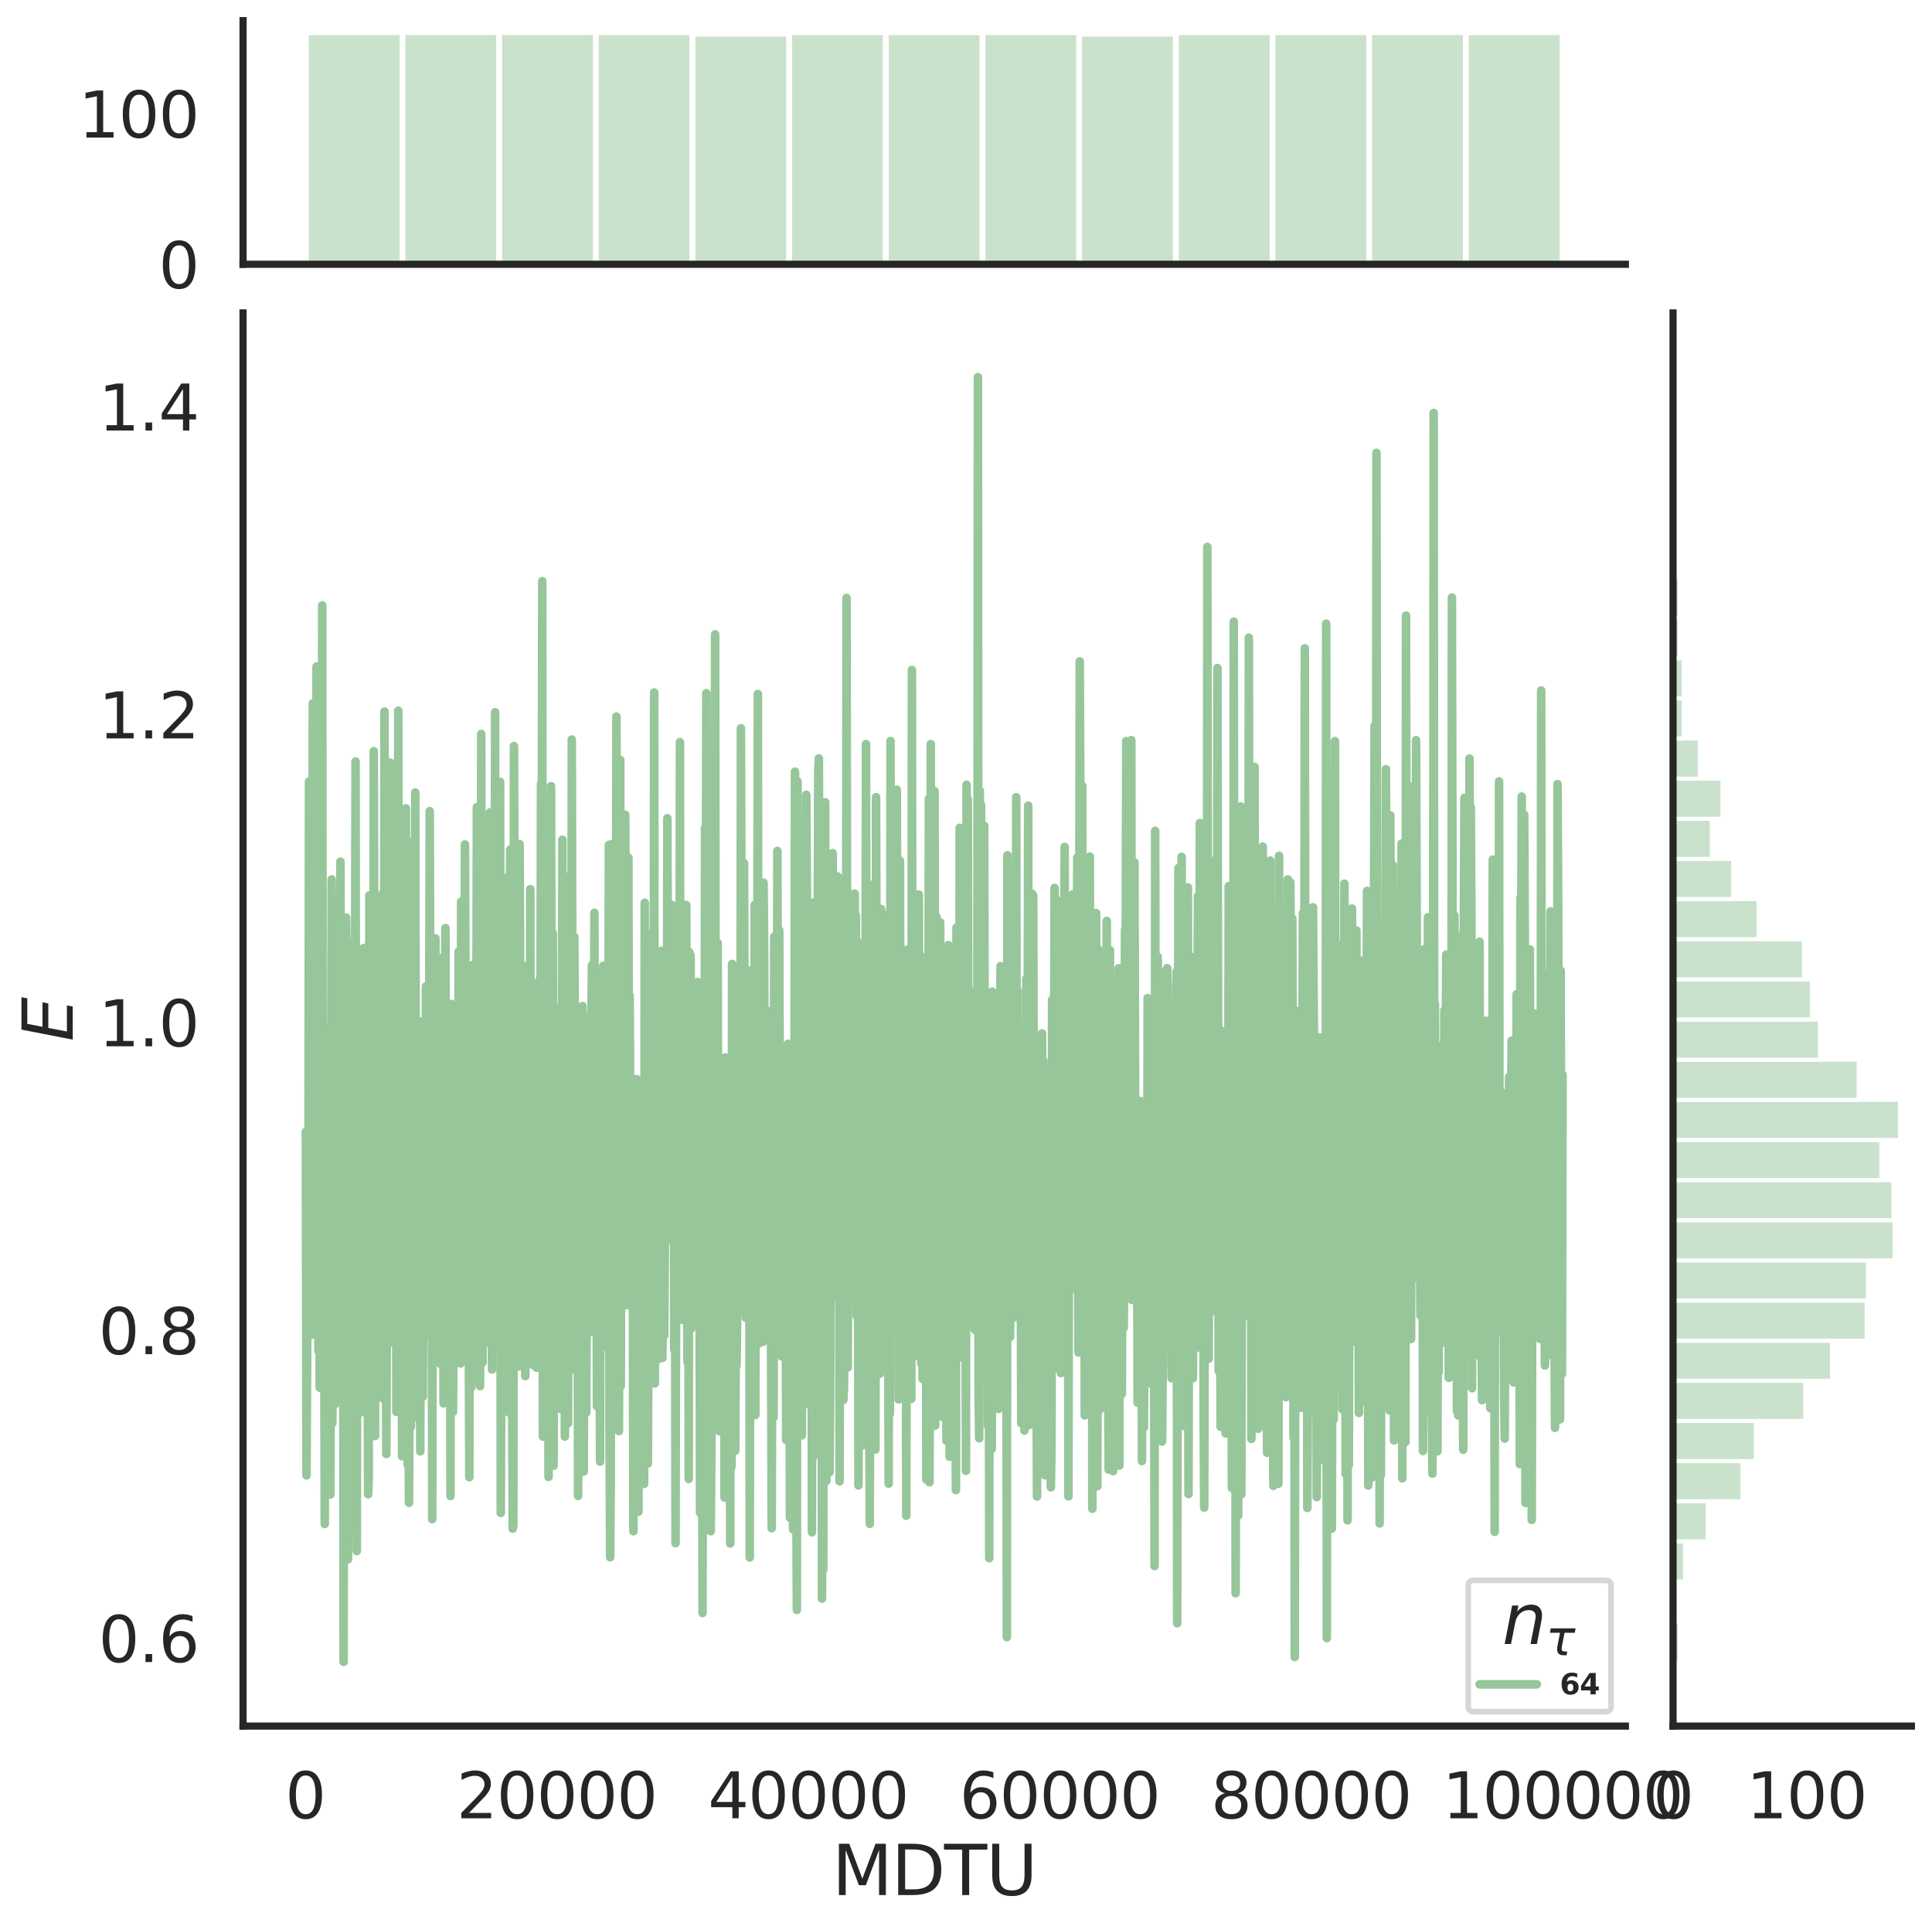 <?xml version="1.0" encoding="utf-8" standalone="no"?>
<!DOCTYPE svg PUBLIC "-//W3C//DTD SVG 1.1//EN"
  "http://www.w3.org/Graphics/SVG/1.1/DTD/svg11.dtd">
<svg height="674.159pt" version="1.1" viewBox="0 0 674.984 674.159" width="674.984pt" xmlns="http://www.w3.org/2000/svg" xmlns:xlink="http://www.w3.org/1999/xlink">
 <defs>
  <style type="text/css">*{stroke-linecap:butt;stroke-linejoin:round;}</style>
 </defs>
 <g id="figure_1">
  <g id="patch_1">
   <path d="M 0 674.159 
L 674.984 674.159 
L 674.984 0 
L 0 0 
z
" style="fill:#ffffff;"/>
  </g>
  <g id="axes_1">
   <g id="patch_2">
    <path d="M 84.914 602.94 
L 567.864 602.94 
L 567.864 109.327 
L 84.914 109.327 
z
" style="fill:none;"/>
   </g>
   <g id="matplotlib.axis_1">
    <g id="xtick_1">
     <g id="text_1">
      <!-- 0 -->
      <g style="fill:#262626;" transform="translate(99.648 635.157)scale(0.22 -0.22)">
       <defs>
        <path d="M 2034 4250 
Q 1547 4250 1301 3770 
Q 1056 3291 1056 2328 
Q 1056 1369 1301 889 
Q 1547 409 2034 409 
Q 2525 409 2770 889 
Q 3016 1369 3016 2328 
Q 3016 3291 2770 3770 
Q 2525 4250 2034 4250 
z
M 2034 4750 
Q 2819 4750 3233 4129 
Q 3647 3509 3647 2328 
Q 3647 1150 3233 529 
Q 2819 -91 2034 -91 
Q 1250 -91 836 529 
Q 422 1150 422 2328 
Q 422 3509 836 4129 
Q 1250 4750 2034 4750 
z
" id="DejaVuSans-30" transform="scale(0.016)"/>
       </defs>
       <use xlink:href="#DejaVuSans-30"/>
      </g>
     </g>
    </g>
    <g id="xtick_2">
     <g id="text_2">
      <!-- 20000 -->
      <g style="fill:#262626;" transform="translate(159.506 635.157)scale(0.22 -0.22)">
       <defs>
        <path d="M 1228 531 
L 3431 531 
L 3431 0 
L 469 0 
L 469 531 
Q 828 903 1448 1529 
Q 2069 2156 2228 2338 
Q 2531 2678 2651 2914 
Q 2772 3150 2772 3378 
Q 2772 3750 2511 3984 
Q 2250 4219 1831 4219 
Q 1534 4219 1204 4116 
Q 875 4013 500 3803 
L 500 4441 
Q 881 4594 1212 4672 
Q 1544 4750 1819 4750 
Q 2544 4750 2975 4387 
Q 3406 4025 3406 3419 
Q 3406 3131 3298 2873 
Q 3191 2616 2906 2266 
Q 2828 2175 2409 1742 
Q 1991 1309 1228 531 
z
" id="DejaVuSans-32" transform="scale(0.016)"/>
       </defs>
       <use xlink:href="#DejaVuSans-32"/>
       <use x="63.623" xlink:href="#DejaVuSans-30"/>
       <use x="127.246" xlink:href="#DejaVuSans-30"/>
       <use x="190.869" xlink:href="#DejaVuSans-30"/>
       <use x="254.492" xlink:href="#DejaVuSans-30"/>
      </g>
     </g>
    </g>
    <g id="xtick_3">
     <g id="text_3">
      <!-- 40000 -->
      <g style="fill:#262626;" transform="translate(247.359 635.157)scale(0.22 -0.22)">
       <defs>
        <path d="M 2419 4116 
L 825 1625 
L 2419 1625 
L 2419 4116 
z
M 2253 4666 
L 3047 4666 
L 3047 1625 
L 3713 1625 
L 3713 1100 
L 3047 1100 
L 3047 0 
L 2419 0 
L 2419 1100 
L 313 1100 
L 313 1709 
L 2253 4666 
z
" id="DejaVuSans-34" transform="scale(0.016)"/>
       </defs>
       <use xlink:href="#DejaVuSans-34"/>
       <use x="63.623" xlink:href="#DejaVuSans-30"/>
       <use x="127.246" xlink:href="#DejaVuSans-30"/>
       <use x="190.869" xlink:href="#DejaVuSans-30"/>
       <use x="254.492" xlink:href="#DejaVuSans-30"/>
      </g>
     </g>
    </g>
    <g id="xtick_4">
     <g id="text_4">
      <!-- 60000 -->
      <g style="fill:#262626;" transform="translate(335.212 635.157)scale(0.22 -0.22)">
       <defs>
        <path d="M 2113 2584 
Q 1688 2584 1439 2293 
Q 1191 2003 1191 1497 
Q 1191 994 1439 701 
Q 1688 409 2113 409 
Q 2538 409 2786 701 
Q 3034 994 3034 1497 
Q 3034 2003 2786 2293 
Q 2538 2584 2113 2584 
z
M 3366 4563 
L 3366 3988 
Q 3128 4100 2886 4159 
Q 2644 4219 2406 4219 
Q 1781 4219 1451 3797 
Q 1122 3375 1075 2522 
Q 1259 2794 1537 2939 
Q 1816 3084 2150 3084 
Q 2853 3084 3261 2657 
Q 3669 2231 3669 1497 
Q 3669 778 3244 343 
Q 2819 -91 2113 -91 
Q 1303 -91 875 529 
Q 447 1150 447 2328 
Q 447 3434 972 4092 
Q 1497 4750 2381 4750 
Q 2619 4750 2861 4703 
Q 3103 4656 3366 4563 
z
" id="DejaVuSans-36" transform="scale(0.016)"/>
       </defs>
       <use xlink:href="#DejaVuSans-36"/>
       <use x="63.623" xlink:href="#DejaVuSans-30"/>
       <use x="127.246" xlink:href="#DejaVuSans-30"/>
       <use x="190.869" xlink:href="#DejaVuSans-30"/>
       <use x="254.492" xlink:href="#DejaVuSans-30"/>
      </g>
     </g>
    </g>
    <g id="xtick_5">
     <g id="text_5">
      <!-- 80000 -->
      <g style="fill:#262626;" transform="translate(423.065 635.157)scale(0.22 -0.22)">
       <defs>
        <path d="M 2034 2216 
Q 1584 2216 1326 1975 
Q 1069 1734 1069 1313 
Q 1069 891 1326 650 
Q 1584 409 2034 409 
Q 2484 409 2743 651 
Q 3003 894 3003 1313 
Q 3003 1734 2745 1975 
Q 2488 2216 2034 2216 
z
M 1403 2484 
Q 997 2584 770 2862 
Q 544 3141 544 3541 
Q 544 4100 942 4425 
Q 1341 4750 2034 4750 
Q 2731 4750 3128 4425 
Q 3525 4100 3525 3541 
Q 3525 3141 3298 2862 
Q 3072 2584 2669 2484 
Q 3125 2378 3379 2068 
Q 3634 1759 3634 1313 
Q 3634 634 3220 271 
Q 2806 -91 2034 -91 
Q 1263 -91 848 271 
Q 434 634 434 1313 
Q 434 1759 690 2068 
Q 947 2378 1403 2484 
z
M 1172 3481 
Q 1172 3119 1398 2916 
Q 1625 2713 2034 2713 
Q 2441 2713 2670 2916 
Q 2900 3119 2900 3481 
Q 2900 3844 2670 4047 
Q 2441 4250 2034 4250 
Q 1625 4250 1398 4047 
Q 1172 3844 1172 3481 
z
" id="DejaVuSans-38" transform="scale(0.016)"/>
       </defs>
       <use xlink:href="#DejaVuSans-38"/>
       <use x="63.623" xlink:href="#DejaVuSans-30"/>
       <use x="127.246" xlink:href="#DejaVuSans-30"/>
       <use x="190.869" xlink:href="#DejaVuSans-30"/>
       <use x="254.492" xlink:href="#DejaVuSans-30"/>
      </g>
     </g>
    </g>
    <g id="xtick_6">
     <g id="text_6">
      <!-- 100000 -->
      <g style="fill:#262626;" transform="translate(503.919 635.157)scale(0.22 -0.22)">
       <defs>
        <path d="M 794 531 
L 1825 531 
L 1825 4091 
L 703 3866 
L 703 4441 
L 1819 4666 
L 2450 4666 
L 2450 531 
L 3481 531 
L 3481 0 
L 794 0 
L 794 531 
z
" id="DejaVuSans-31" transform="scale(0.016)"/>
       </defs>
       <use xlink:href="#DejaVuSans-31"/>
       <use x="63.623" xlink:href="#DejaVuSans-30"/>
       <use x="127.246" xlink:href="#DejaVuSans-30"/>
       <use x="190.869" xlink:href="#DejaVuSans-30"/>
       <use x="254.492" xlink:href="#DejaVuSans-30"/>
       <use x="318.115" xlink:href="#DejaVuSans-30"/>
      </g>
     </g>
    </g>
    <g id="text_7">
     <!-- MDTU -->
     <g style="fill:#262626;" transform="translate(290.683 661.968)scale(0.24 -0.24)">
      <defs>
       <path d="M 628 4666 
L 1569 4666 
L 2759 1491 
L 3956 4666 
L 4897 4666 
L 4897 0 
L 4281 0 
L 4281 4097 
L 3078 897 
L 2444 897 
L 1241 4097 
L 1241 0 
L 628 0 
L 628 4666 
z
" id="DejaVuSans-4d" transform="scale(0.016)"/>
       <path d="M 1259 4147 
L 1259 519 
L 2022 519 
Q 2988 519 3436 956 
Q 3884 1394 3884 2338 
Q 3884 3275 3436 3711 
Q 2988 4147 2022 4147 
L 1259 4147 
z
M 628 4666 
L 1925 4666 
Q 3281 4666 3915 4102 
Q 4550 3538 4550 2338 
Q 4550 1131 3912 565 
Q 3275 0 1925 0 
L 628 0 
L 628 4666 
z
" id="DejaVuSans-44" transform="scale(0.016)"/>
       <path d="M -19 4666 
L 3928 4666 
L 3928 4134 
L 2272 4134 
L 2272 0 
L 1638 0 
L 1638 4134 
L -19 4134 
L -19 4666 
z
" id="DejaVuSans-54" transform="scale(0.016)"/>
       <path d="M 556 4666 
L 1191 4666 
L 1191 1831 
Q 1191 1081 1462 751 
Q 1734 422 2344 422 
Q 2950 422 3222 751 
Q 3494 1081 3494 1831 
L 3494 4666 
L 4128 4666 
L 4128 1753 
Q 4128 841 3676 375 
Q 3225 -91 2344 -91 
Q 1459 -91 1007 375 
Q 556 841 556 1753 
L 556 4666 
z
" id="DejaVuSans-55" transform="scale(0.016)"/>
      </defs>
      <use xlink:href="#DejaVuSans-4d"/>
      <use x="86.279" xlink:href="#DejaVuSans-44"/>
      <use x="163.281" xlink:href="#DejaVuSans-54"/>
      <use x="224.365" xlink:href="#DejaVuSans-55"/>
     </g>
    </g>
   </g>
   <g id="matplotlib.axis_2">
    <g id="ytick_1">
     <g id="text_8">
      <!-- 0.6 -->
      <g style="fill:#262626;" transform="translate(34.428 580.574)scale(0.22 -0.22)">
       <defs>
        <path d="M 684 794 
L 1344 794 
L 1344 0 
L 684 0 
L 684 794 
z
" id="DejaVuSans-2e" transform="scale(0.016)"/>
       </defs>
       <use xlink:href="#DejaVuSans-30"/>
       <use x="63.623" xlink:href="#DejaVuSans-2e"/>
       <use x="95.41" xlink:href="#DejaVuSans-36"/>
      </g>
     </g>
    </g>
    <g id="ytick_2">
     <g id="text_9">
      <!-- 0.8 -->
      <g style="fill:#262626;" transform="translate(34.428 473.027)scale(0.22 -0.22)">
       <use xlink:href="#DejaVuSans-30"/>
       <use x="63.623" xlink:href="#DejaVuSans-2e"/>
       <use x="95.41" xlink:href="#DejaVuSans-38"/>
      </g>
     </g>
    </g>
    <g id="ytick_3">
     <g id="text_10">
      <!-- 1.0 -->
      <g style="fill:#262626;" transform="translate(34.428 365.48)scale(0.22 -0.22)">
       <use xlink:href="#DejaVuSans-31"/>
       <use x="63.623" xlink:href="#DejaVuSans-2e"/>
       <use x="95.41" xlink:href="#DejaVuSans-30"/>
      </g>
     </g>
    </g>
    <g id="ytick_4">
     <g id="text_11">
      <!-- 1.2 -->
      <g style="fill:#262626;" transform="translate(34.428 257.933)scale(0.22 -0.22)">
       <use xlink:href="#DejaVuSans-31"/>
       <use x="63.623" xlink:href="#DejaVuSans-2e"/>
       <use x="95.41" xlink:href="#DejaVuSans-32"/>
      </g>
     </g>
    </g>
    <g id="ytick_5">
     <g id="text_12">
      <!-- 1.4 -->
      <g style="fill:#262626;" transform="translate(34.428 150.386)scale(0.22 -0.22)">
       <use xlink:href="#DejaVuSans-31"/>
       <use x="63.623" xlink:href="#DejaVuSans-2e"/>
       <use x="95.41" xlink:href="#DejaVuSans-34"/>
      </g>
     </g>
    </g>
    <g id="text_13">
     <!-- $E$ -->
     <g style="fill:#262626;" transform="translate(25.436 363.813)rotate(-90)scale(0.24 -0.24)">
      <defs>
       <path d="M 1081 4666 
L 4031 4666 
L 3928 4134 
L 1606 4134 
L 1338 2753 
L 3566 2753 
L 3463 2222 
L 1234 2222 
L 909 531 
L 3284 531 
L 3181 0 
L 172 0 
L 1081 4666 
z
" id="DejaVuSans-Oblique-45" transform="scale(0.016)"/>
      </defs>
      <use transform="translate(0 0.094)" xlink:href="#DejaVuSans-Oblique-45"/>
     </g>
    </g>
   </g>
   <g id="line2d_1">
    <path clip-path="url(#p797a9164d4)" d="M 106.867 395.328 
L 107.086 515.361 
L 107.526 433.418 
L 107.745 434.185 
L 107.965 272.98 
L 108.184 307.281 
L 108.404 386.254 
L 108.624 321.777 
L 108.843 433.626 
L 109.063 466.2 
L 109.283 245.696 
L 109.502 453.559 
L 109.941 401.59 
L 110.161 400.919 
L 110.381 372.437 
L 110.6 232.845 
L 110.82 393.953 
L 111.04 406.824 
L 111.259 471.924 
L 111.479 336.179 
L 111.699 484.755 
L 111.918 395.739 
L 112.138 390.368 
L 112.357 331.477 
L 112.577 211.453 
L 112.797 477.68 
L 113.236 442.098 
L 113.456 532.355 
L 113.675 394.729 
L 113.895 368.121 
L 114.334 454.701 
L 114.554 435.454 
L 114.773 433.979 
L 114.993 413.866 
L 115.213 358.594 
L 115.432 522.017 
L 115.872 307.208 
L 116.091 497.183 
L 116.311 473.098 
L 116.53 411.579 
L 116.75 453.512 
L 116.97 383.165 
L 117.189 490.39 
L 117.409 394.519 
L 117.629 458.207 
L 117.848 350.242 
L 118.068 364.603 
L 118.288 312.365 
L 118.507 410.648 
L 118.727 441.543 
L 118.946 301.004 
L 119.166 402.404 
L 119.386 377.284 
L 119.605 488.829 
L 119.825 360.051 
L 120.045 580.503 
L 120.264 386.921 
L 120.703 507.261 
L 120.923 320.511 
L 121.143 341.951 
L 121.362 419.668 
L 121.582 544.699 
L 121.802 500.853 
L 122.021 488.328 
L 122.241 329.068 
L 122.461 409.154 
L 122.68 412.214 
L 123.119 452.137 
L 123.339 331.44 
L 123.559 416.846 
L 123.778 424.537 
L 123.998 377.553 
L 124.218 266.001 
L 124.437 467.413 
L 124.657 541.797 
L 124.876 392.331 
L 125.316 433.38 
L 125.535 478.468 
L 125.755 493.492 
L 125.975 350.928 
L 126.414 434.21 
L 126.634 337.39 
L 126.853 437.956 
L 127.073 331.174 
L 127.292 401.982 
L 127.512 409.653 
L 127.732 467.467 
L 127.951 487.304 
L 128.171 363.592 
L 128.61 521.977 
L 128.83 515.916 
L 129.049 312.768 
L 129.269 500.828 
L 129.708 421.242 
L 130.148 490.763 
L 130.367 417.828 
L 130.587 262.405 
L 130.807 352.425 
L 131.026 501.621 
L 131.246 354.25 
L 131.465 436.95 
L 131.685 367.153 
L 131.905 438.458 
L 132.344 390.612 
L 132.564 427.7 
L 132.783 396.428 
L 133.003 326.965 
L 133.222 334.202 
L 133.442 420.529 
L 133.662 312.177 
L 133.881 488.625 
L 134.101 467.469 
L 134.321 248.57 
L 134.76 455.878 
L 134.98 507.891 
L 135.199 441.854 
L 135.419 453.711 
L 135.638 443.699 
L 135.858 283.171 
L 136.078 448.387 
L 136.297 266.396 
L 136.737 425.642 
L 136.956 389.072 
L 137.176 443.688 
L 137.396 469.125 
L 137.615 404.643 
L 137.835 307.315 
L 138.054 327.738 
L 138.274 328.916 
L 138.494 493.16 
L 138.713 325.588 
L 138.933 362.599 
L 139.153 248.264 
L 139.372 388.084 
L 139.592 408.88 
L 139.811 469.625 
L 140.251 386.343 
L 140.47 508.697 
L 140.91 288.863 
L 141.129 396.693 
L 141.349 428.363 
L 141.569 482.481 
L 141.788 282.383 
L 142.008 361.789 
L 142.227 372.719 
L 142.447 511.75 
L 142.667 481.789 
L 142.886 524.953 
L 143.326 450.089 
L 143.545 498.382 
L 143.765 298.41 
L 143.984 415.757 
L 144.204 294.015 
L 144.424 391.807 
L 144.643 294.132 
L 144.863 432.345 
L 145.083 276.818 
L 145.302 432.845 
L 145.522 436.405 
L 145.742 404.48 
L 145.961 407.121 
L 146.4 495.577 
L 146.62 435.324 
L 146.84 506.967 
L 147.059 359.243 
L 147.279 356.756 
L 147.718 487.903 
L 147.938 444.479 
L 148.157 372.875 
L 148.377 432.389 
L 148.597 422.278 
L 148.816 344.572 
L 149.036 374.861 
L 149.256 387.206 
L 149.475 466.552 
L 149.695 454.431 
L 150.134 283.359 
L 150.573 432.251 
L 150.793 384.446 
L 151.013 530.659 
L 151.232 372.095 
L 151.452 381.876 
L 151.672 449.152 
L 152.111 327.752 
L 152.331 472.641 
L 152.55 466.587 
L 152.77 348.845 
L 153.429 418.66 
L 153.648 460.503 
L 153.868 476.411 
L 154.088 465.855 
L 154.307 465.381 
L 154.746 334.4 
L 154.966 490.196 
L 155.186 379.307 
L 155.625 324.183 
L 155.845 431.838 
L 156.064 470.866 
L 156.504 394.706 
L 156.943 365.901 
L 157.162 352.605 
L 157.382 522.565 
L 157.602 350.683 
L 157.821 460.216 
L 158.041 372.749 
L 158.261 493.2 
L 158.48 460.743 
L 158.7 404.896 
L 158.919 446.808 
L 159.139 378.348 
L 159.359 456.395 
L 159.578 354.346 
L 159.798 466.332 
L 160.018 462.786 
L 160.237 332.373 
L 160.457 394.146 
L 160.677 390.584 
L 160.896 476.252 
L 161.116 314.956 
L 161.335 387.605 
L 161.555 398.179 
L 161.775 395.363 
L 161.994 365.602 
L 162.214 364.163 
L 162.434 294.972 
L 162.653 351.245 
L 162.873 362.871 
L 163.312 460.212 
L 163.532 401.28 
L 163.971 516.023 
L 164.191 364.653 
L 164.41 476.841 
L 164.63 484.731 
L 165.069 466.608 
L 165.289 336.998 
L 165.508 341.962 
L 165.728 408.6 
L 165.948 404.108 
L 166.167 438.056 
L 166.387 384.863 
L 166.607 281.988 
L 167.046 474.162 
L 167.266 314.449 
L 167.485 377.426 
L 167.705 484.195 
L 168.144 256.382 
L 168.364 456.544 
L 168.583 475.951 
L 168.803 356.481 
L 169.023 399.216 
L 169.462 430.912 
L 169.681 362.375 
L 169.901 468.908 
L 170.34 300.336 
L 170.56 436.819 
L 171.219 283.74 
L 171.439 353.984 
L 171.658 385.433 
L 171.878 478.375 
L 172.097 344.817 
L 172.537 464.132 
L 172.756 437.247 
L 172.976 248.791 
L 173.196 436.051 
L 173.415 322.215 
L 173.635 447.014 
L 173.854 425.706 
L 174.074 354.953 
L 174.294 384.55 
L 174.513 395.368 
L 174.733 273.119 
L 174.953 528.483 
L 175.392 421.866 
L 175.612 380.087 
L 175.831 428.681 
L 176.051 306.647 
L 176.27 459.264 
L 176.49 354.12 
L 176.71 369.554 
L 176.929 409.234 
L 177.149 379.071 
L 177.369 404.131 
L 177.808 493.392 
L 178.027 333.257 
L 178.247 296.76 
L 178.467 450.782 
L 178.686 490.621 
L 178.906 481.271 
L 179.126 533.953 
L 179.345 532.865 
L 179.565 260.614 
L 179.785 323.283 
L 180.004 430.85 
L 180.224 430.762 
L 180.443 365.407 
L 180.663 421.023 
L 180.883 317.851 
L 181.102 477.337 
L 181.322 432.373 
L 181.542 294.844 
L 181.981 408.449 
L 182.2 394.534 
L 182.42 441.069 
L 182.64 337.286 
L 183.299 461.831 
L 183.518 480.711 
L 183.738 394.228 
L 183.958 452.79 
L 184.177 393.514 
L 184.397 472.992 
L 184.836 353.712 
L 185.056 395.243 
L 185.275 310.57 
L 185.495 461.344 
L 185.715 421.728 
L 185.934 357.512 
L 186.154 362.605 
L 186.374 476.875 
L 186.593 398.03 
L 186.813 459.934 
L 187.032 389.133 
L 187.472 477.758 
L 187.691 418.632 
L 187.911 427.928 
L 188.131 419.223 
L 188.35 342.483 
L 188.57 379.293 
L 188.789 379.533 
L 189.009 273.768 
L 189.229 337.071 
L 189.448 203.02 
L 189.668 501.844 
L 189.888 397.772 
L 190.327 468.219 
L 190.547 401.121 
L 190.766 383.121 
L 190.986 443.587 
L 191.205 394.024 
L 191.425 407.46 
L 191.645 515.912 
L 191.864 331.003 
L 192.084 413.4 
L 192.304 398.276 
L 192.523 274.63 
L 192.743 419.5 
L 192.962 407.93 
L 193.182 325.972 
L 193.402 512.016 
L 193.621 400.498 
L 193.841 391.991 
L 194.061 475.446 
L 194.28 462.515 
L 194.5 372.585 
L 194.72 483.628 
L 194.939 351.929 
L 195.159 355.022 
L 195.378 375.104 
L 195.598 374.201 
L 195.818 492.203 
L 196.037 437.813 
L 196.257 489.353 
L 196.477 293.362 
L 196.696 446.098 
L 196.916 334.928 
L 197.135 305.938 
L 197.355 501.811 
L 197.575 433.894 
L 197.794 311.326 
L 198.014 370.325 
L 198.234 477.056 
L 198.453 497.165 
L 198.673 421.757 
L 198.893 427.881 
L 199.112 478.759 
L 199.332 335.285 
L 199.551 447.579 
L 199.771 258.319 
L 199.991 365.824 
L 200.21 351.733 
L 200.43 425.239 
L 200.65 327.267 
L 200.869 372.935 
L 201.089 354.995 
L 201.528 471.319 
L 201.748 382.542 
L 201.967 522.531 
L 202.187 407.569 
L 202.407 400.632 
L 202.626 362.114 
L 202.846 447.11 
L 203.066 389.313 
L 203.285 448.16 
L 203.505 351.426 
L 203.944 514.032 
L 204.164 439.661 
L 204.383 423.43 
L 204.603 419.012 
L 204.823 493.451 
L 205.262 355.329 
L 205.482 433.108 
L 205.701 395.808 
L 205.921 450.147 
L 206.14 373.196 
L 206.36 465.279 
L 206.58 363.149 
L 206.799 337.167 
L 207.239 371.194 
L 207.458 394.525 
L 207.678 318.843 
L 207.897 454.07 
L 208.117 404.663 
L 208.337 384.975 
L 208.556 491.198 
L 208.776 342.244 
L 208.996 394.454 
L 209.215 392.927 
L 209.655 510.577 
L 209.874 354.983 
L 210.094 339.208 
L 210.313 470.806 
L 210.533 444.351 
L 210.753 337.364 
L 210.972 343.483 
L 211.192 397.655 
L 211.412 340.002 
L 211.631 462.852 
L 211.851 365.518 
L 212.29 356.949 
L 212.51 394.273 
L 212.729 295.162 
L 212.949 496.808 
L 213.169 543.948 
L 213.388 517.162 
L 213.608 294.871 
L 213.828 425.365 
L 214.047 404.462 
L 214.267 473.794 
L 214.486 432.436 
L 214.706 422.036 
L 215.145 351.643 
L 215.365 250.314 
L 215.804 496.282 
L 216.024 390.047 
L 216.243 499.885 
L 216.463 414.812 
L 216.683 265.468 
L 216.902 484.062 
L 217.122 313.078 
L 217.342 440.485 
L 217.561 369.412 
L 217.781 445.42 
L 218.001 446.673 
L 218.44 284.612 
L 218.879 403.94 
L 219.099 455.877 
L 219.318 436.753 
L 219.538 299.576 
L 219.758 412.933 
L 219.977 347.76 
L 220.417 431.307 
L 220.856 437.913 
L 221.075 430.539 
L 221.295 534.87 
L 221.515 397.673 
L 221.734 399.833 
L 221.954 418.664 
L 222.174 419.002 
L 222.393 376.929 
L 222.613 388.382 
L 222.832 431.748 
L 223.052 528.056 
L 223.272 455.429 
L 223.491 440.956 
L 223.711 445.026 
L 223.931 468.266 
L 224.15 442.186 
L 224.37 484.362 
L 224.59 410.678 
L 224.809 439.991 
L 225.029 518.354 
L 225.248 315.352 
L 225.468 460.754 
L 225.688 393.141 
L 225.907 489.776 
L 226.127 394.467 
L 226.347 511.224 
L 226.566 461.086 
L 226.786 326.314 
L 227.005 450.947 
L 227.225 358.396 
L 227.445 387.78 
L 227.664 385.104 
L 227.884 448.07 
L 228.104 346.34 
L 228.323 476.821 
L 228.543 241.892 
L 228.763 483.242 
L 228.982 335.957 
L 229.202 459.449 
L 229.421 475.231 
L 229.861 387.081 
L 230.08 427.746 
L 230.3 349.248 
L 230.52 366 
L 230.739 421.951 
L 230.959 420.566 
L 231.178 332.133 
L 231.398 474.389 
L 231.618 452.319 
L 231.837 357.057 
L 232.057 466.54 
L 232.277 433.317 
L 232.496 424.79 
L 232.716 422.4 
L 232.936 432.613 
L 233.155 285.832 
L 233.375 368.509 
L 233.594 391.316 
L 233.814 370.608 
L 234.034 425.319 
L 234.253 376.219 
L 234.473 371.067 
L 234.693 433.147 
L 234.912 316.161 
L 235.132 371.782 
L 235.352 345.786 
L 235.571 471.33 
L 235.791 399.574 
L 236.01 539.017 
L 236.45 341.815 
L 236.669 447.854 
L 236.889 324.005 
L 237.328 421.591 
L 237.548 259.232 
L 237.767 445.698 
L 237.987 404.393 
L 238.207 452.049 
L 238.426 360.437 
L 238.646 461.114 
L 238.866 420.258 
L 239.085 407.682 
L 239.305 441.963 
L 239.525 438.274 
L 239.744 316.116 
L 240.183 475.7 
L 240.403 388.273 
L 240.623 516.639 
L 240.842 332.614 
L 241.062 373.668 
L 241.282 333.754 
L 241.501 464.067 
L 241.721 357.205 
L 241.94 375.61 
L 242.38 454.973 
L 242.599 368.851 
L 242.819 392.071 
L 243.039 429.614 
L 243.258 365.097 
L 243.478 390.753 
L 243.698 343.015 
L 243.917 404.54 
L 244.137 406.202 
L 244.356 420.331 
L 244.576 528.418 
L 244.796 509.698 
L 245.015 511.017 
L 245.235 454.001 
L 245.455 563.427 
L 245.674 369.859 
L 245.894 394.488 
L 246.113 433.443 
L 246.333 289.185 
L 246.553 364.777 
L 246.772 242.143 
L 247.212 512.046 
L 247.431 337.73 
L 247.651 481.52 
L 247.871 494.564 
L 248.09 368.093 
L 248.31 534.874 
L 248.529 505.944 
L 248.969 347.324 
L 249.188 456.946 
L 249.408 479.097 
L 249.628 429.238 
L 249.847 221.574 
L 250.067 446.36 
L 250.506 369.267 
L 250.726 329.394 
L 250.945 439.692 
L 251.165 370.913 
L 251.385 499.968 
L 251.604 446.824 
L 251.824 488.692 
L 252.044 393.833 
L 252.263 403.882 
L 252.483 406.087 
L 252.702 377.709 
L 252.922 407.647 
L 253.142 523.115 
L 253.361 369.371 
L 253.581 439.029 
L 253.801 372.43 
L 254.02 432.293 
L 254.24 392.139 
L 254.46 466.137 
L 254.679 482.476 
L 254.899 410.997 
L 255.118 539.17 
L 255.338 390.629 
L 255.558 512.33 
L 255.777 336.722 
L 255.997 419.086 
L 256.217 350.62 
L 256.436 407.186 
L 256.656 349.004 
L 256.875 506.786 
L 257.095 454.879 
L 257.315 477.152 
L 257.754 443.266 
L 257.974 371.74 
L 258.193 456.304 
L 258.413 352.779 
L 258.633 441.094 
L 258.852 254.39 
L 259.291 393.355 
L 259.511 436.187 
L 259.731 337.862 
L 259.95 301.495 
L 260.39 452.406 
L 260.609 460.359 
L 260.829 339.982 
L 261.048 394.352 
L 261.268 400.378 
L 261.707 339.04 
L 261.927 544.055 
L 262.147 440.029 
L 262.366 480.412 
L 262.586 469.582 
L 263.025 374.336 
L 263.245 381.635 
L 263.464 471.222 
L 263.684 316.065 
L 263.904 494.27 
L 264.123 328.72 
L 264.343 449.827 
L 264.782 242.41 
L 265.002 430.262 
L 265.221 469.238 
L 265.441 462.975 
L 265.661 462.291 
L 265.88 424.591 
L 266.1 426.363 
L 266.539 468.764 
L 266.759 308.344 
L 266.979 331.467 
L 267.198 398.635 
L 267.418 378.078 
L 267.637 454.827 
L 268.077 353.12 
L 268.516 441.938 
L 268.736 388.4 
L 268.955 440.656 
L 269.175 411.431 
L 269.614 533.84 
L 269.834 451.785 
L 270.053 494.166 
L 270.273 495.072 
L 270.493 327.226 
L 270.712 448.489 
L 270.932 472.172 
L 271.152 334.745 
L 271.371 403.022 
L 271.591 297.267 
L 272.03 469.361 
L 272.25 324.952 
L 272.469 399.489 
L 272.689 421.533 
L 272.909 421.665 
L 273.128 473.805 
L 273.348 455.618 
L 273.568 372.409 
L 274.007 441.671 
L 274.226 451.453 
L 274.446 417.581 
L 274.666 503.026 
L 274.885 373.982 
L 275.105 384.2 
L 275.325 364.627 
L 275.544 436.756 
L 275.764 419.71 
L 275.983 530.155 
L 276.203 378.656 
L 276.423 386.096 
L 276.642 458.174 
L 276.862 478.907 
L 277.082 534.282 
L 277.301 430.993 
L 277.521 420.532 
L 277.741 269.577 
L 277.96 457.454 
L 278.399 562.379 
L 278.619 272.908 
L 278.839 360.506 
L 279.058 336.334 
L 279.278 398.178 
L 279.717 366.772 
L 279.937 356.105 
L 280.156 501.381 
L 280.376 377.132 
L 280.596 434.694 
L 280.815 318.313 
L 281.035 469.846 
L 281.255 393.724 
L 281.474 440.786 
L 281.694 277.623 
L 281.914 314.961 
L 282.133 440.282 
L 282.353 367.826 
L 282.572 490.594 
L 282.792 404.531 
L 283.012 431.543 
L 283.231 410.183 
L 283.451 346.869 
L 283.671 535.239 
L 283.89 315.338 
L 284.11 508.979 
L 284.769 427.57 
L 284.988 423.684 
L 285.208 406.802 
L 285.428 425.672 
L 285.867 269.975 
L 286.087 264.929 
L 286.526 421.156 
L 286.745 444.394 
L 286.965 330.654 
L 287.185 558.438 
L 287.404 336.78 
L 287.624 548.324 
L 287.844 432.637 
L 288.063 506.511 
L 288.283 280.242 
L 288.503 469.238 
L 288.722 517.265 
L 288.942 397.843 
L 289.161 474.199 
L 289.381 365.209 
L 289.601 318.439 
L 289.82 514.301 
L 290.04 484.599 
L 290.26 310.265 
L 290.479 299.261 
L 290.699 389.206 
L 290.918 298.028 
L 291.358 426.466 
L 291.577 352.034 
L 291.797 453.372 
L 292.017 413.363 
L 292.236 440.103 
L 292.676 306.192 
L 292.895 431.38 
L 293.115 395.975 
L 293.334 517.435 
L 293.554 404.879 
L 293.774 453.905 
L 293.993 429.101 
L 294.213 429.785 
L 294.433 382.52 
L 294.652 489.035 
L 294.872 484.452 
L 295.311 427.9 
L 295.531 436.408 
L 295.75 208.865 
L 296.19 477.659 
L 296.409 343.408 
L 296.629 418.055 
L 296.849 453.17 
L 297.068 399.829 
L 297.288 380.776 
L 297.507 335.133 
L 297.727 405.699 
L 297.947 385.682 
L 298.166 395.25 
L 298.606 312.149 
L 298.825 418.009 
L 299.045 319.84 
L 299.265 459.737 
L 299.484 408.113 
L 299.704 329.136 
L 299.923 518.882 
L 300.143 347.71 
L 300.363 479.554 
L 300.582 386.298 
L 300.802 460.495 
L 301.022 468.619 
L 301.241 504.919 
L 301.461 471.726 
L 301.68 355.831 
L 301.9 494.474 
L 302.12 391.759 
L 302.339 382.415 
L 302.559 259.907 
L 302.779 426.503 
L 302.998 312.083 
L 303.218 426.566 
L 303.438 434.202 
L 303.877 532.302 
L 304.096 355.974 
L 304.316 501.366 
L 304.536 442.999 
L 304.755 461.194 
L 305.195 308.823 
L 305.853 506.349 
L 306.073 278.469 
L 306.512 438.011 
L 306.732 346.498 
L 306.952 381.116 
L 307.391 479.87 
L 307.83 317.511 
L 308.05 387.169 
L 308.269 319.152 
L 308.489 424.069 
L 308.709 467.324 
L 309.148 334.036 
L 309.368 421.658 
L 309.587 397.41 
L 309.807 438.195 
L 310.026 389.84 
L 310.246 420.351 
L 310.466 518.246 
L 310.685 379.473 
L 310.905 493.792 
L 311.125 258.853 
L 311.344 460.914 
L 311.564 455.232 
L 311.784 419.981 
L 312.003 424.907 
L 312.223 357.22 
L 312.442 400.853 
L 312.662 362.737 
L 312.882 368.823 
L 313.101 280.976 
L 313.321 275.855 
L 313.541 371.389 
L 313.76 328.603 
L 313.98 488.819 
L 314.199 429.506 
L 314.419 300.647 
L 314.639 393.502 
L 314.858 406.375 
L 315.078 401.798 
L 315.298 429.706 
L 315.517 474.226 
L 315.737 380.19 
L 315.957 365.621 
L 316.176 437.92 
L 316.396 348.832 
L 316.615 529.464 
L 317.055 331.696 
L 317.274 482.46 
L 317.494 416.086 
L 317.714 427.266 
L 317.933 482.719 
L 318.153 392.585 
L 318.373 488.656 
L 318.592 234.04 
L 318.812 411.028 
L 319.031 444.321 
L 319.251 352.319 
L 319.471 318.309 
L 319.69 372.356 
L 319.91 333.77 
L 320.13 363.738 
L 320.349 456.607 
L 320.569 377.655 
L 320.788 357.896 
L 321.008 312.443 
L 321.228 474.111 
L 321.447 457.613 
L 321.667 333.957 
L 321.887 476.347 
L 322.106 438.716 
L 322.326 481.665 
L 322.546 439.828 
L 322.765 433.099 
L 322.985 359.083 
L 323.204 451.145 
L 323.424 403.908 
L 323.644 516.811 
L 323.863 418.29 
L 324.083 455.934 
L 324.303 410.276 
L 324.522 278.962 
L 324.742 517.761 
L 324.961 440.984 
L 325.181 259.93 
L 325.401 489.778 
L 325.62 377.11 
L 325.84 401.164 
L 326.06 399.511 
L 326.279 376.249 
L 326.499 276.367 
L 326.719 497.978 
L 327.158 320.185 
L 327.597 484.247 
L 327.817 358.225 
L 328.036 346.858 
L 328.256 379.442 
L 328.476 322.183 
L 328.695 464.835 
L 328.915 494.848 
L 329.134 487.046 
L 329.354 432.979 
L 329.574 460.219 
L 329.793 470.801 
L 330.013 396.63 
L 330.233 382.585 
L 330.452 382.508 
L 330.672 503.258 
L 330.892 418.455 
L 331.111 400.621 
L 331.331 330.128 
L 331.55 365.66 
L 331.77 508.857 
L 331.99 464.348 
L 332.209 450.327 
L 332.429 406.765 
L 332.868 494.303 
L 333.088 422.35 
L 333.308 494.135 
L 333.527 430.448 
L 333.747 453.683 
L 333.966 520.52 
L 334.186 323.991 
L 334.406 447.372 
L 334.625 343.651 
L 334.845 474.406 
L 335.065 442.533 
L 335.284 289.166 
L 335.723 370.308 
L 335.943 340.501 
L 336.163 378.343 
L 336.382 365.012 
L 336.822 446.594 
L 337.041 395.694 
L 337.261 410.643 
L 337.481 513.765 
L 337.7 274.115 
L 337.92 462.107 
L 338.139 279.223 
L 338.359 411.263 
L 338.798 441.331 
L 339.018 352.804 
L 339.238 376.83 
L 339.457 417.078 
L 339.677 431.621 
L 339.896 396.496 
L 340.116 447.817 
L 340.336 346.326 
L 340.555 464.467 
L 340.775 449.905 
L 340.995 378.512 
L 341.214 464.897 
L 341.434 393.312 
L 341.654 131.764 
L 341.873 483.187 
L 342.093 502.4 
L 342.312 276.254 
L 342.532 344.597 
L 342.752 281.197 
L 342.971 470.727 
L 343.191 362.269 
L 343.411 361.44 
L 343.63 451.747 
L 343.85 288.458 
L 344.069 402.385 
L 344.289 354.659 
L 344.509 434.909 
L 344.728 398.125 
L 344.948 420.39 
L 345.168 498.045 
L 345.387 359.916 
L 345.607 544.289 
L 345.827 388.967 
L 346.046 443.788 
L 346.266 464.31 
L 346.485 506.183 
L 346.705 346.382 
L 346.925 371.479 
L 347.144 366.34 
L 347.364 399.878 
L 347.584 455.915 
L 347.803 354.195 
L 348.023 414.237 
L 348.462 474.463 
L 348.682 372.708 
L 348.901 492.164 
L 349.121 452.128 
L 349.56 337.509 
L 350.219 470.398 
L 350.439 448.305 
L 350.658 357.756 
L 350.878 489.342 
L 351.098 477.118 
L 351.317 376.621 
L 351.537 380.407 
L 351.757 571.874 
L 351.976 298.763 
L 352.196 421.862 
L 352.416 301.813 
L 352.635 425.446 
L 352.855 467.068 
L 353.074 453.722 
L 353.294 407.542 
L 353.514 409.184 
L 353.733 418.698 
L 353.953 364.985 
L 354.173 460.214 
L 354.392 455.13 
L 354.612 414.803 
L 354.831 423.879 
L 355.051 278.488 
L 355.271 456.428 
L 355.49 346.043 
L 355.71 457.392 
L 355.93 369.383 
L 356.369 400.172 
L 356.589 434.255 
L 356.808 497.178 
L 357.247 416.496 
L 357.467 417.917 
L 357.687 387.983 
L 357.906 499.718 
L 358.126 452.194 
L 358.346 484.221 
L 358.565 341.865 
L 358.785 439.814 
L 359.004 392.792 
L 359.224 281.412 
L 359.444 497.799 
L 359.663 376.575 
L 359.883 390.291 
L 360.103 432.27 
L 360.322 335.164 
L 360.542 312.135 
L 360.762 478.343 
L 360.981 312.867 
L 361.201 410.799 
L 361.42 440.969 
L 361.64 403.654 
L 361.86 477.758 
L 362.079 468.899 
L 362.299 522.746 
L 362.519 412.611 
L 362.738 454.652 
L 363.177 401.882 
L 363.397 404.845 
L 363.617 489.077 
L 364.056 360.99 
L 364.276 441.692 
L 364.495 370.462 
L 364.935 415.511 
L 365.154 515.344 
L 365.593 401.531 
L 365.813 487.555 
L 366.033 434.474 
L 366.252 408.531 
L 366.472 417.257 
L 366.692 437.892 
L 366.911 502.524 
L 367.131 519.533 
L 367.351 506.791 
L 367.57 349.264 
L 367.79 478.48 
L 368.009 461.924 
L 368.449 310.169 
L 368.668 323.051 
L 368.888 424.521 
L 369.108 314.414 
L 369.327 432.31 
L 369.547 398.049 
L 369.766 381.68 
L 370.206 431.823 
L 370.425 357.588 
L 370.645 479.631 
L 370.865 467.857 
L 371.084 402.085 
L 371.304 388.345 
L 371.524 455.689 
L 371.743 333.145 
L 371.963 295.859 
L 372.182 396.268 
L 372.402 406.275 
L 372.622 395.574 
L 373.061 343.338 
L 373.281 522.702 
L 373.5 388.059 
L 373.72 412.8 
L 373.939 314.369 
L 374.159 422.801 
L 374.379 379.222 
L 374.598 439.511 
L 374.818 312.393 
L 375.038 421.005 
L 375.257 424.087 
L 375.477 392.367 
L 375.697 440.863 
L 375.916 450.31 
L 376.136 444.993 
L 376.355 299.602 
L 376.575 422.959 
L 376.795 472.465 
L 377.234 231.044 
L 377.454 281.832 
L 377.673 470.555 
L 378.112 274.51 
L 378.332 459.67 
L 378.552 433.871 
L 378.771 355.026 
L 378.991 494.422 
L 379.211 463.628 
L 379.43 484.23 
L 379.65 376.318 
L 379.87 492.645 
L 380.089 360.093 
L 380.309 455.911 
L 380.528 413.963 
L 380.748 299.205 
L 380.968 407.345 
L 381.187 427.481 
L 381.407 320.888 
L 381.627 527.022 
L 381.846 345.109 
L 382.066 387.508 
L 382.286 382.883 
L 382.505 388.055 
L 382.944 318.96 
L 383.164 455.823 
L 383.384 519.155 
L 383.603 331.421 
L 383.823 444.623 
L 384.043 387.865 
L 384.262 492.416 
L 384.482 363.351 
L 384.701 367.367 
L 384.921 473.067 
L 385.141 394.994 
L 385.36 359.667 
L 385.8 444.062 
L 386.019 373.927 
L 386.239 391.954 
L 386.459 365.326 
L 386.678 321.689 
L 386.898 477.279 
L 387.117 465.298 
L 387.337 513.353 
L 387.557 477.826 
L 387.776 331.903 
L 387.996 438.167 
L 388.216 438.174 
L 388.435 388.349 
L 388.655 507.632 
L 388.874 513.888 
L 389.314 461.185 
L 389.533 436.319 
L 389.753 392.44 
L 389.973 465.276 
L 390.192 370.307 
L 390.412 361.4 
L 390.632 365.865 
L 390.851 338.211 
L 391.071 511.956 
L 391.29 370.139 
L 391.51 431.985 
L 391.73 424.982 
L 391.949 486.935 
L 392.169 383.728 
L 392.389 363.09 
L 392.608 463.819 
L 392.828 417.984 
L 393.047 324.891 
L 393.267 347.189 
L 393.487 258.865 
L 393.706 436.779 
L 393.926 441.113 
L 394.146 452.612 
L 394.365 346.068 
L 394.585 404.971 
L 394.805 411.177 
L 395.024 407.613 
L 395.244 258.57 
L 395.463 454.078 
L 395.683 328.786 
L 396.122 372.543 
L 396.342 301.191 
L 396.562 381.564 
L 396.781 411.586 
L 397.001 414.033 
L 397.221 400.47 
L 397.44 489.973 
L 397.66 425.096 
L 397.879 414.034 
L 398.099 454.202 
L 398.319 384.559 
L 398.538 420.157 
L 398.758 411.903 
L 398.978 510.355 
L 399.197 400.734 
L 399.417 420.474 
L 399.636 498.641 
L 399.856 462.246 
L 400.076 470.263 
L 400.295 446.576 
L 400.515 449.511 
L 400.735 480.811 
L 400.954 348.644 
L 401.174 453.321 
L 401.394 440.03 
L 401.613 380.353 
L 401.833 433.085 
L 402.052 420.766 
L 402.272 483.405 
L 402.492 393.183 
L 402.931 433.189 
L 403.151 421.002 
L 403.37 547.031 
L 403.59 290.227 
L 403.809 455.954 
L 404.029 427.933 
L 404.249 415.189 
L 404.468 334.221 
L 404.688 385.007 
L 404.908 496.478 
L 405.127 482.866 
L 405.347 408.09 
L 405.567 399.128 
L 405.786 384.71 
L 406.006 503.553 
L 406.225 475.299 
L 406.665 339.643 
L 406.884 420.299 
L 407.104 343.739 
L 407.324 432.526 
L 407.543 428.154 
L 407.763 338.179 
L 407.982 345.539 
L 408.422 413.374 
L 408.641 359.376 
L 409.081 444.898 
L 409.3 481.438 
L 409.52 403.719 
L 409.74 451.456 
L 409.959 387.241 
L 410.179 378.763 
L 410.398 417.348 
L 410.618 376.26 
L 410.838 419.424 
L 411.057 339.388 
L 411.277 567.023 
L 411.716 303.261 
L 411.936 408.269 
L 412.155 352.811 
L 412.375 466.769 
L 412.595 429.49 
L 412.814 299.316 
L 413.034 399.831 
L 413.254 393.43 
L 413.473 494.385 
L 413.693 498.139 
L 414.132 351.976 
L 414.352 333.784 
L 414.571 435.601 
L 414.791 465.722 
L 415.011 309.953 
L 415.23 521.884 
L 415.45 404.03 
L 415.67 447.71 
L 415.889 334.087 
L 416.329 413.489 
L 416.548 393.005 
L 416.768 481.428 
L 416.987 438.778 
L 417.207 359.86 
L 417.427 432.038 
L 417.646 446.055 
L 417.866 470.201 
L 418.086 459.242 
L 418.525 313.095 
L 418.964 470.711 
L 419.184 287.507 
L 419.403 465.107 
L 419.843 383.02 
L 420.062 320.621 
L 420.282 333.174 
L 420.502 488.471 
L 420.721 526.614 
L 420.941 431.558 
L 421.16 400.759 
L 421.38 317.93 
L 421.6 445.007 
L 421.819 191.044 
L 422.039 383.956 
L 422.259 474.651 
L 422.478 412.573 
L 422.698 398.747 
L 422.917 458.519 
L 423.137 445.295 
L 423.357 300.757 
L 423.576 361.071 
L 424.235 425.686 
L 424.455 346.865 
L 424.675 422.153 
L 424.894 392.443 
L 425.114 442.913 
L 425.333 233.37 
L 425.773 478.868 
L 425.992 420.165 
L 426.212 396.247 
L 426.432 498.39 
L 426.651 359.991 
L 426.871 458.62 
L 427.09 419.579 
L 427.31 439.298 
L 427.53 407.239 
L 427.749 395.92 
L 427.969 488.241 
L 428.189 500.706 
L 428.408 361.727 
L 428.628 395.443 
L 429.067 422.042 
L 429.287 309.528 
L 429.506 470.29 
L 429.726 334.395 
L 429.946 412.243 
L 430.165 430.391 
L 430.385 519.792 
L 430.605 313.045 
L 430.824 455.294 
L 431.044 217.166 
L 431.264 418.966 
L 431.483 333.262 
L 431.703 556.543 
L 431.922 417.356 
L 432.362 319.982 
L 432.581 529.441 
L 433.021 329.144 
L 433.24 460.301 
L 433.46 281.72 
L 433.679 521.978 
L 434.119 338.918 
L 434.338 333.306 
L 434.558 356.778 
L 434.778 417.879 
L 434.997 376.876 
L 435.217 399.028 
L 435.437 407.62 
L 435.656 356.447 
L 435.876 459.626 
L 436.095 398.043 
L 436.315 222.764 
L 436.535 389.294 
L 436.974 335.324 
L 437.194 502.637 
L 437.413 491.097 
L 437.633 363.159 
L 437.852 321.156 
L 438.072 339.041 
L 438.292 267.859 
L 438.511 494.11 
L 438.731 408.266 
L 438.951 392.334 
L 439.17 331.577 
L 439.39 337.547 
L 439.61 499.07 
L 439.829 404.148 
L 440.049 472.588 
L 440.268 378.294 
L 440.488 355.426 
L 440.708 304.239 
L 440.927 339.174 
L 441.147 295.735 
L 441.367 339.771 
L 441.586 498.023 
L 442.025 310.201 
L 442.684 507.466 
L 442.904 421.672 
L 443.124 502.05 
L 443.343 437.99 
L 443.563 455.54 
L 443.783 300.63 
L 444.002 425.176 
L 444.222 350.399 
L 444.441 432.98 
L 444.661 416.675 
L 444.881 519.029 
L 445.1 425.001 
L 445.32 505.547 
L 445.54 491.387 
L 445.759 320.449 
L 446.199 421.189 
L 446.418 433.607 
L 446.638 518.301 
L 446.857 298.946 
L 447.077 385.708 
L 447.297 380.982 
L 447.516 424.977 
L 447.736 414.929 
L 447.956 374.181 
L 448.175 466.63 
L 448.395 437.714 
L 448.614 444.569 
L 448.834 377.032 
L 449.054 347.556 
L 449.273 488.046 
L 449.493 353.38 
L 449.713 484.092 
L 449.932 307.192 
L 450.152 440.523 
L 450.372 436.622 
L 450.591 424.592 
L 450.811 308.23 
L 451.03 354.165 
L 451.25 352.417 
L 451.47 320.78 
L 451.689 369.546 
L 451.909 502.204 
L 452.129 398.631 
L 452.348 578.805 
L 452.568 442.568 
L 452.787 388.241 
L 453.007 471.155 
L 453.227 452.169 
L 453.446 474.169 
L 453.666 379.363 
L 453.886 353.097 
L 454.105 366.263 
L 454.545 491.733 
L 455.203 318.908 
L 455.423 490.159 
L 455.643 389.939 
L 455.862 226.468 
L 456.082 422.595 
L 456.302 469.546 
L 456.521 388.377 
L 456.741 526.743 
L 456.96 479.382 
L 457.4 318.786 
L 457.619 480.614 
L 457.839 429.283 
L 458.278 481.421 
L 458.498 462.396 
L 458.718 316.924 
L 459.376 406.492 
L 459.596 492.799 
L 459.816 417.626 
L 460.035 522.956 
L 460.255 457.774 
L 460.475 481.493 
L 460.694 479.666 
L 460.914 362.359 
L 461.133 490.49 
L 461.353 404.574 
L 461.573 402.386 
L 461.792 390.174 
L 462.012 509.91 
L 462.451 368.732 
L 462.891 504.027 
L 463.11 464.187 
L 463.33 217.871 
L 463.549 572.222 
L 463.769 399.845 
L 463.989 446.306 
L 464.208 415.046 
L 464.428 333.394 
L 464.648 471.661 
L 464.867 400.496 
L 465.087 427.957 
L 465.307 533.956 
L 465.526 449.443 
L 465.746 286.086 
L 465.965 495.838 
L 466.405 258.879 
L 466.624 447.536 
L 466.844 383.568 
L 467.064 397.443 
L 467.283 375.862 
L 467.503 400.395 
L 467.722 462.782 
L 467.942 330.229 
L 468.381 483.84 
L 468.821 417.542 
L 469.04 492.351 
L 469.26 350.579 
L 469.48 480.44 
L 469.699 308.677 
L 470.138 514.919 
L 470.358 322.379 
L 470.578 381.742 
L 470.797 531.073 
L 471.017 422.506 
L 471.237 511.779 
L 471.456 419.612 
L 471.676 387.2 
L 471.895 440.475 
L 472.115 443.956 
L 472.335 317.33 
L 472.774 435.523 
L 472.994 468.615 
L 473.213 365.418 
L 473.433 463.87 
L 473.872 324.982 
L 474.092 420.444 
L 474.311 453.62 
L 474.531 424.826 
L 474.751 493.562 
L 474.97 353.893 
L 475.41 460.304 
L 475.629 367.062 
L 475.849 335.549 
L 476.068 481.429 
L 476.288 338.109 
L 476.508 489.62 
L 476.727 397.184 
L 477.167 480.731 
L 477.606 311.219 
L 478.045 518.927 
L 478.265 417.083 
L 478.484 496.764 
L 478.704 454.755 
L 478.924 376.747 
L 479.143 350.412 
L 479.363 516.073 
L 479.583 429.524 
L 479.802 401.175 
L 480.242 253.561 
L 480.461 436.892 
L 480.681 436.926 
L 480.9 158.19 
L 481.12 393.319 
L 481.34 468.723 
L 481.779 346.606 
L 481.999 532.151 
L 482.218 397.996 
L 482.438 515.262 
L 482.657 409.829 
L 482.877 480.564 
L 483.097 362.724 
L 483.316 410.624 
L 483.536 484.51 
L 483.756 475.971 
L 484.195 268.693 
L 484.415 333.182 
L 484.634 290.711 
L 485.073 455.043 
L 485.293 439.04 
L 485.513 492.729 
L 485.732 284.814 
L 485.952 371.251 
L 486.172 407.645 
L 486.391 395.367 
L 486.611 302.115 
L 487.05 503.168 
L 487.489 390.171 
L 487.709 466.407 
L 487.929 459.959 
L 488.148 488.917 
L 488.807 351.957 
L 489.027 457.688 
L 489.246 490.795 
L 489.466 443.761 
L 489.686 294.676 
L 489.905 516.395 
L 490.125 419.047 
L 490.345 393.741 
L 490.564 402.066 
L 491.003 503.708 
L 491.223 215.05 
L 491.443 366.287 
L 491.662 413.862 
L 491.882 376.372 
L 492.102 432.312 
L 492.541 351.635 
L 492.761 385.605 
L 492.98 467.72 
L 493.2 337.4 
L 493.419 415.955 
L 493.639 274.676 
L 493.859 371.146 
L 494.078 406.876 
L 494.298 391.38 
L 494.518 384.706 
L 494.737 258.55 
L 495.396 446.391 
L 495.616 434.366 
L 495.835 346.804 
L 496.055 430.361 
L 496.275 459.559 
L 496.494 363.032 
L 496.714 347.847 
L 496.934 354.333 
L 497.153 506.849 
L 497.373 414.537 
L 497.592 451.324 
L 497.812 331.447 
L 498.032 472.247 
L 498.251 408.672 
L 498.471 492.622 
L 498.691 468.707 
L 498.91 320.394 
L 499.13 380.185 
L 499.35 382.937 
L 499.569 433.612 
L 499.789 439.968 
L 500.448 514.759 
L 500.667 418.146 
L 500.887 144.24 
L 501.107 440.239 
L 501.326 350.803 
L 501.546 444.667 
L 501.985 378.644 
L 502.205 506.962 
L 502.424 398.075 
L 502.644 479.328 
L 502.864 389.244 
L 503.083 365.537 
L 503.303 448.987 
L 503.523 439.15 
L 503.742 377.289 
L 503.962 451.592 
L 504.181 468.988 
L 504.401 431.132 
L 504.621 352.945 
L 504.84 375.289 
L 505.06 377.452 
L 505.28 333.427 
L 505.499 465.607 
L 505.719 438.079 
L 505.938 337.318 
L 506.158 481.296 
L 506.378 444.514 
L 506.597 460.129 
L 506.817 392.926 
L 507.037 441.516 
L 507.256 208.713 
L 507.696 429.697 
L 507.915 445.473 
L 508.135 319.85 
L 508.574 455.784 
L 508.794 341.701 
L 509.013 492.858 
L 509.233 436.209 
L 509.453 494.425 
L 509.672 470.363 
L 510.331 326.734 
L 510.551 464.98 
L 510.77 353.915 
L 510.99 470.242 
L 511.21 506.433 
L 511.429 322.989 
L 511.649 278.685 
L 511.869 405.512 
L 512.088 443.564 
L 512.308 348.06 
L 512.527 417.365 
L 512.747 338.367 
L 513.186 409.689 
L 513.406 264.99 
L 513.626 385.629 
L 513.845 281.991 
L 514.065 319.967 
L 514.285 484.924 
L 514.504 350.638 
L 514.724 398.891 
L 514.943 357.55 
L 515.163 440.971 
L 515.383 428.66 
L 515.602 390.858 
L 515.822 455.464 
L 516.042 340.004 
L 516.261 434.399 
L 516.481 470.733 
L 516.7 451.8 
L 516.92 328.957 
L 517.14 473.902 
L 517.359 385.35 
L 517.579 465.117 
L 517.799 489.104 
L 518.018 410.438 
L 518.238 426.945 
L 518.458 379.537 
L 518.677 415.105 
L 518.897 374.291 
L 519.116 356.568 
L 519.336 457.157 
L 519.775 373.972 
L 519.995 436.293 
L 520.215 461.301 
L 520.434 443.995 
L 520.654 491.902 
L 520.873 445.416 
L 521.093 442.17 
L 521.313 432.877 
L 521.532 300.273 
L 521.752 461.126 
L 521.972 388.368 
L 522.191 535.084 
L 522.411 330.53 
L 522.631 363.027 
L 522.85 443.015 
L 523.07 465.16 
L 523.289 402.695 
L 523.509 430.287 
L 523.729 272.963 
L 523.948 461.563 
L 524.168 454.247 
L 524.388 417.384 
L 524.607 418.957 
L 524.827 381.772 
L 525.046 427.896 
L 525.266 433.561 
L 525.486 485.451 
L 525.705 502.545 
L 525.925 440.968 
L 526.145 447.306 
L 526.364 387.26 
L 526.584 411.61 
L 526.804 398.855 
L 527.023 438.473 
L 527.243 376.205 
L 527.462 449.351 
L 527.682 406.363 
L 527.902 390.238 
L 528.121 363.524 
L 528.341 434.029 
L 528.561 426.198 
L 528.78 482.851 
L 529 397.605 
L 529.22 451.993 
L 529.439 472.896 
L 529.878 347.274 
L 530.098 457.104 
L 530.318 403.892 
L 530.537 384.932 
L 530.757 400.522 
L 530.977 511.428 
L 531.196 313.708 
L 531.416 350.323 
L 531.635 278.258 
L 532.075 433.261 
L 532.294 404.056 
L 532.514 284.592 
L 532.734 330.433 
L 532.953 525 
L 533.173 498.286 
L 533.393 402.108 
L 533.612 423.461 
L 534.051 412.932 
L 534.271 475.071 
L 534.491 331.652 
L 534.71 442.428 
L 534.93 357.722 
L 535.15 530.93 
L 535.369 419.164 
L 535.589 382.846 
L 536.028 354.014 
L 536.248 372.339 
L 536.467 429.704 
L 536.687 436.97 
L 536.907 457.565 
L 537.126 399.241 
L 537.346 439.461 
L 537.566 397.805 
L 537.785 413.759 
L 538.005 467.7 
L 538.224 450.535 
L 538.444 241.174 
L 538.664 422.86 
L 538.883 342.731 
L 539.103 367.842 
L 539.323 428.022 
L 539.542 445.784 
L 539.762 476.97 
L 539.981 340.176 
L 540.201 417.816 
L 540.421 441.059 
L 540.64 422.543 
L 540.86 473.396 
L 541.08 382.316 
L 541.299 446.687 
L 541.519 397.641 
L 541.739 318.356 
L 541.958 340.636 
L 542.178 454.76 
L 542.397 452.712 
L 542.617 363.608 
L 543.276 498.767 
L 543.715 332.141 
L 543.935 483.253 
L 544.154 273.905 
L 544.374 313.506 
L 544.813 488.749 
L 545.033 495.807 
L 545.253 339.082 
L 545.472 467.825 
L 545.692 479.915 
L 545.912 375.455 
L 545.912 375.455 
" style="fill:none;stroke:#96c69a;stroke-linecap:round;stroke-width:3;"/>
   </g>
   <g id="line2d_2"/>
   <g id="patch_3">
    <path d="M 84.914 602.94 
L 84.914 109.327 
" style="fill:none;stroke:#262626;stroke-linecap:square;stroke-linejoin:miter;stroke-width:2.5;"/>
   </g>
   <g id="patch_4">
    <path d="M 84.914 602.94 
L 567.864 602.94 
" style="fill:none;stroke:#262626;stroke-linecap:square;stroke-linejoin:miter;stroke-width:2.5;"/>
   </g>
   <g id="legend_1">
    <g id="patch_5">
     <path d="M 514.948 597.94 
L 560.864 597.94 
Q 562.864 597.94 562.864 595.94 
L 562.864 554.034 
Q 562.864 552.034 560.864 552.034 
L 514.948 552.034 
Q 512.948 552.034 512.948 554.034 
L 512.948 595.94 
Q 512.948 597.94 514.948 597.94 
z
" style="fill:#ffffff;opacity:0.8;stroke:#cccccc;stroke-linejoin:miter;stroke-width:2;"/>
    </g>
    <g id="text_14">
     <!-- $n_\tau$ -->
     <g style="fill:#262626;" transform="translate(524.826 574.271)scale(0.24 -0.24)">
      <defs>
       <path d="M 3566 2113 
L 3156 0 
L 2578 0 
L 2988 2091 
Q 3016 2238 3031 2350 
Q 3047 2463 3047 2528 
Q 3047 2791 2881 2937 
Q 2716 3084 2419 3084 
Q 1956 3084 1622 2776 
Q 1288 2469 1184 1941 
L 800 0 
L 225 0 
L 903 3500 
L 1478 3500 
L 1363 2950 
Q 1603 3253 1940 3418 
Q 2278 3584 2650 3584 
Q 3113 3584 3367 3334 
Q 3622 3084 3622 2631 
Q 3622 2519 3608 2391 
Q 3594 2263 3566 2113 
z
" id="DejaVuSans-Oblique-6e" transform="scale(0.016)"/>
       <path d="M 2103 638 
Q 2188 488 2525 488 
L 2800 488 
L 2706 0 
L 2363 0 
Q 1800 0 1600 300 
Q 1403 606 1534 1269 
L 1856 2925 
L 541 2925 
L 653 3500 
L 3881 3500 
L 3769 2925 
L 2444 2925 
L 2113 1234 
Q 2025 781 2103 638 
z
" id="DejaVuSans-Oblique-3c4" transform="scale(0.016)"/>
      </defs>
      <use xlink:href="#DejaVuSans-Oblique-6e"/>
      <use transform="translate(63.379 -16.406)scale(0.7)" xlink:href="#DejaVuSans-Oblique-3c4"/>
     </g>
    </g>
    <g id="line2d_3">
     <path d="M 516.948 588.36 
L 536.948 588.36 
" style="fill:none;stroke:#96c69a;stroke-linecap:round;stroke-width:3;"/>
    </g>
    <g id="line2d_4"/>
    <g id="text_15">
     <!-- 64 -->
     <g style="fill:#262626;" transform="translate(544.948 591.86)scale(0.1 -0.1)">
      <defs>
       <path d="M 2316 2303 
Q 2000 2303 1842 2098 
Q 1684 1894 1684 1484 
Q 1684 1075 1842 870 
Q 2000 666 2316 666 
Q 2634 666 2792 870 
Q 2950 1075 2950 1484 
Q 2950 1894 2792 2098 
Q 2634 2303 2316 2303 
z
M 3803 4544 
L 3803 3681 
Q 3506 3822 3243 3889 
Q 2981 3956 2731 3956 
Q 2194 3956 1894 3657 
Q 1594 3359 1544 2772 
Q 1750 2925 1990 3001 
Q 2231 3078 2516 3078 
Q 3231 3078 3670 2659 
Q 4109 2241 4109 1563 
Q 4109 813 3618 361 
Q 3128 -91 2303 -91 
Q 1394 -91 895 523 
Q 397 1138 397 2266 
Q 397 3422 980 4083 
Q 1563 4744 2578 4744 
Q 2900 4744 3203 4694 
Q 3506 4644 3803 4544 
z
" id="DejaVuSans-Bold-36" transform="scale(0.016)"/>
       <path d="M 2356 3675 
L 1038 1722 
L 2356 1722 
L 2356 3675 
z
M 2156 4666 
L 3494 4666 
L 3494 1722 
L 4159 1722 
L 4159 850 
L 3494 850 
L 3494 0 
L 2356 0 
L 2356 850 
L 288 850 
L 288 1881 
L 2156 4666 
z
" id="DejaVuSans-Bold-34" transform="scale(0.016)"/>
      </defs>
      <use xlink:href="#DejaVuSans-Bold-36"/>
      <use x="69.58" xlink:href="#DejaVuSans-Bold-34"/>
     </g>
    </g>
   </g>
  </g>
  <g id="axes_2">
   <g id="patch_6">
    <path d="M 84.914 92.306 
L 567.864 92.306 
L 567.864 7.2 
L 84.914 7.2 
z
" style="fill:none;"/>
   </g>
   <g id="matplotlib.axis_3">
    <g id="xtick_7"/>
    <g id="xtick_8"/>
    <g id="xtick_9"/>
    <g id="xtick_10"/>
    <g id="xtick_11"/>
    <g id="xtick_12"/>
   </g>
   <g id="matplotlib.axis_4">
    <g id="ytick_6">
     <g id="text_16">
      <!-- 0 -->
      <g style="fill:#262626;" transform="translate(55.417 100.664)scale(0.22 -0.22)">
       <use xlink:href="#DejaVuSans-30"/>
      </g>
     </g>
    </g>
    <g id="ytick_7">
     <g id="text_17">
      <!-- 100 -->
      <g style="fill:#262626;" transform="translate(27.422 48.032)scale(0.22 -0.22)">
       <use xlink:href="#DejaVuSans-31"/>
       <use x="63.623" xlink:href="#DejaVuSans-30"/>
       <use x="127.246" xlink:href="#DejaVuSans-30"/>
      </g>
     </g>
    </g>
   </g>
   <g id="patch_7">
    <path clip-path="url(#p6a85de978d)" d="M 106.867 92.306 
L 140.639 92.306 
L 140.639 11.253 
L 106.867 11.253 
z
" style="fill:#96c69a;fill-opacity:0.5;stroke:#ffffff;stroke-linejoin:miter;stroke-width:2;"/>
   </g>
   <g id="patch_8">
    <path clip-path="url(#p6a85de978d)" d="M 140.639 92.306 
L 174.412 92.306 
L 174.412 11.253 
L 140.639 11.253 
z
" style="fill:#96c69a;fill-opacity:0.5;stroke:#ffffff;stroke-linejoin:miter;stroke-width:2;"/>
   </g>
   <g id="patch_9">
    <path clip-path="url(#p6a85de978d)" d="M 174.412 92.306 
L 208.185 92.306 
L 208.185 11.253 
L 174.412 11.253 
z
" style="fill:#96c69a;fill-opacity:0.5;stroke:#ffffff;stroke-linejoin:miter;stroke-width:2;"/>
   </g>
   <g id="patch_10">
    <path clip-path="url(#p6a85de978d)" d="M 208.185 92.306 
L 241.957 92.306 
L 241.957 11.253 
L 208.185 11.253 
z
" style="fill:#96c69a;fill-opacity:0.5;stroke:#ffffff;stroke-linejoin:miter;stroke-width:2;"/>
   </g>
   <g id="patch_11">
    <path clip-path="url(#p6a85de978d)" d="M 241.957 92.306 
L 275.73 92.306 
L 275.73 11.779 
L 241.957 11.779 
z
" style="fill:#96c69a;fill-opacity:0.5;stroke:#ffffff;stroke-linejoin:miter;stroke-width:2;"/>
   </g>
   <g id="patch_12">
    <path clip-path="url(#p6a85de978d)" d="M 275.73 92.306 
L 309.503 92.306 
L 309.503 11.253 
L 275.73 11.253 
z
" style="fill:#96c69a;fill-opacity:0.5;stroke:#ffffff;stroke-linejoin:miter;stroke-width:2;"/>
   </g>
   <g id="patch_13">
    <path clip-path="url(#p6a85de978d)" d="M 309.503 92.306 
L 343.275 92.306 
L 343.275 11.253 
L 309.503 11.253 
z
" style="fill:#96c69a;fill-opacity:0.5;stroke:#ffffff;stroke-linejoin:miter;stroke-width:2;"/>
   </g>
   <g id="patch_14">
    <path clip-path="url(#p6a85de978d)" d="M 343.275 92.306 
L 377.048 92.306 
L 377.048 11.253 
L 343.275 11.253 
z
" style="fill:#96c69a;fill-opacity:0.5;stroke:#ffffff;stroke-linejoin:miter;stroke-width:2;"/>
   </g>
   <g id="patch_15">
    <path clip-path="url(#p6a85de978d)" d="M 377.048 92.306 
L 410.821 92.306 
L 410.821 11.779 
L 377.048 11.779 
z
" style="fill:#96c69a;fill-opacity:0.5;stroke:#ffffff;stroke-linejoin:miter;stroke-width:2;"/>
   </g>
   <g id="patch_16">
    <path clip-path="url(#p6a85de978d)" d="M 410.821 92.306 
L 444.593 92.306 
L 444.593 11.253 
L 410.821 11.253 
z
" style="fill:#96c69a;fill-opacity:0.5;stroke:#ffffff;stroke-linejoin:miter;stroke-width:2;"/>
   </g>
   <g id="patch_17">
    <path clip-path="url(#p6a85de978d)" d="M 444.593 92.306 
L 478.366 92.306 
L 478.366 11.253 
L 444.593 11.253 
z
" style="fill:#96c69a;fill-opacity:0.5;stroke:#ffffff;stroke-linejoin:miter;stroke-width:2;"/>
   </g>
   <g id="patch_18">
    <path clip-path="url(#p6a85de978d)" d="M 478.366 92.306 
L 512.139 92.306 
L 512.139 11.253 
L 478.366 11.253 
z
" style="fill:#96c69a;fill-opacity:0.5;stroke:#ffffff;stroke-linejoin:miter;stroke-width:2;"/>
   </g>
   <g id="patch_19">
    <path clip-path="url(#p6a85de978d)" d="M 512.139 92.306 
L 545.912 92.306 
L 545.912 11.253 
L 512.139 11.253 
z
" style="fill:#96c69a;fill-opacity:0.5;stroke:#ffffff;stroke-linejoin:miter;stroke-width:2;"/>
   </g>
   <g id="patch_20">
    <path d="M 84.914 92.306 
L 84.914 7.2 
" style="fill:none;stroke:#262626;stroke-linecap:square;stroke-linejoin:miter;stroke-width:2.5;"/>
   </g>
   <g id="patch_21">
    <path d="M 84.914 92.306 
L 567.864 92.306 
" style="fill:none;stroke:#262626;stroke-linecap:square;stroke-linejoin:miter;stroke-width:2.5;"/>
   </g>
  </g>
  <g id="axes_3">
   <g id="patch_22">
    <path d="M 584.517 602.94 
L 667.784 602.94 
L 667.784 109.327 
L 584.517 109.327 
z
" style="fill:none;"/>
   </g>
   <g id="matplotlib.axis_5">
    <g id="xtick_13">
     <g id="text_18">
      <!-- 0 -->
      <g style="fill:#262626;" transform="translate(577.518 635.157)scale(0.22 -0.22)">
       <use xlink:href="#DejaVuSans-30"/>
      </g>
     </g>
    </g>
    <g id="xtick_14">
     <g id="text_19">
      <!-- 100 -->
      <g style="fill:#262626;" transform="translate(610.169 635.157)scale(0.22 -0.22)">
       <use xlink:href="#DejaVuSans-31"/>
       <use x="63.623" xlink:href="#DejaVuSans-30"/>
       <use x="127.246" xlink:href="#DejaVuSans-30"/>
      </g>
     </g>
    </g>
   </g>
   <g id="matplotlib.axis_6">
    <g id="ytick_8"/>
    <g id="ytick_9"/>
    <g id="ytick_10"/>
    <g id="ytick_11"/>
    <g id="ytick_12"/>
   </g>
   <g id="patch_23">
    <path clip-path="url(#pa383d30916)" d="M 584.517 580.503 
L 586.85 580.503 
L 586.85 566.48 
L 584.517 566.48 
z
" style="fill:#96c69a;fill-opacity:0.5;stroke:#ffffff;stroke-linejoin:miter;stroke-width:1.402;"/>
   </g>
   <g id="patch_24">
    <path clip-path="url(#pa383d30916)" d="M 584.517 566.48 
L 586.383 566.48 
L 586.383 552.457 
L 584.517 552.457 
z
" style="fill:#96c69a;fill-opacity:0.5;stroke:#ffffff;stroke-linejoin:miter;stroke-width:1.402;"/>
   </g>
   <g id="patch_25">
    <path clip-path="url(#pa383d30916)" d="M 584.517 552.457 
L 588.716 552.457 
L 588.716 538.434 
L 584.517 538.434 
z
" style="fill:#96c69a;fill-opacity:0.5;stroke:#ffffff;stroke-linejoin:miter;stroke-width:1.402;"/>
   </g>
   <g id="patch_26">
    <path clip-path="url(#pa383d30916)" d="M 584.517 538.434 
L 596.646 538.434 
L 596.646 524.411 
L 584.517 524.411 
z
" style="fill:#96c69a;fill-opacity:0.5;stroke:#ffffff;stroke-linejoin:miter;stroke-width:1.402;"/>
   </g>
   <g id="patch_27">
    <path clip-path="url(#pa383d30916)" d="M 584.517 524.411 
L 608.774 524.411 
L 608.774 510.388 
L 584.517 510.388 
z
" style="fill:#96c69a;fill-opacity:0.5;stroke:#ffffff;stroke-linejoin:miter;stroke-width:1.402;"/>
   </g>
   <g id="patch_28">
    <path clip-path="url(#pa383d30916)" d="M 584.517 510.388 
L 613.439 510.388 
L 613.439 496.364 
L 584.517 496.364 
z
" style="fill:#96c69a;fill-opacity:0.5;stroke:#ffffff;stroke-linejoin:miter;stroke-width:1.402;"/>
   </g>
   <g id="patch_29">
    <path clip-path="url(#pa383d30916)" d="M 584.517 496.364 
L 630.699 496.364 
L 630.699 482.341 
L 584.517 482.341 
z
" style="fill:#96c69a;fill-opacity:0.5;stroke:#ffffff;stroke-linejoin:miter;stroke-width:1.402;"/>
   </g>
   <g id="patch_30">
    <path clip-path="url(#pa383d30916)" d="M 584.517 482.341 
L 640.029 482.341 
L 640.029 468.318 
L 584.517 468.318 
z
" style="fill:#96c69a;fill-opacity:0.5;stroke:#ffffff;stroke-linejoin:miter;stroke-width:1.402;"/>
   </g>
   <g id="patch_31">
    <path clip-path="url(#pa383d30916)" d="M 584.517 468.318 
L 652.157 468.318 
L 652.157 454.295 
L 584.517 454.295 
z
" style="fill:#96c69a;fill-opacity:0.5;stroke:#ffffff;stroke-linejoin:miter;stroke-width:1.402;"/>
   </g>
   <g id="patch_32">
    <path clip-path="url(#pa383d30916)" d="M 584.517 454.295 
L 652.624 454.295 
L 652.624 440.272 
L 584.517 440.272 
z
" style="fill:#96c69a;fill-opacity:0.5;stroke:#ffffff;stroke-linejoin:miter;stroke-width:1.402;"/>
   </g>
   <g id="patch_33">
    <path clip-path="url(#pa383d30916)" d="M 584.517 440.272 
L 661.953 440.272 
L 661.953 426.249 
L 584.517 426.249 
z
" style="fill:#96c69a;fill-opacity:0.5;stroke:#ffffff;stroke-linejoin:miter;stroke-width:1.402;"/>
   </g>
   <g id="patch_34">
    <path clip-path="url(#pa383d30916)" d="M 584.517 426.249 
L 661.487 426.249 
L 661.487 412.226 
L 584.517 412.226 
z
" style="fill:#96c69a;fill-opacity:0.5;stroke:#ffffff;stroke-linejoin:miter;stroke-width:1.402;"/>
   </g>
   <g id="patch_35">
    <path clip-path="url(#pa383d30916)" d="M 584.517 412.226 
L 657.289 412.226 
L 657.289 398.203 
L 584.517 398.203 
z
" style="fill:#96c69a;fill-opacity:0.5;stroke:#ffffff;stroke-linejoin:miter;stroke-width:1.402;"/>
   </g>
   <g id="patch_36">
    <path clip-path="url(#pa383d30916)" d="M 584.517 398.203 
L 663.819 398.203 
L 663.819 384.18 
L 584.517 384.18 
z
" style="fill:#96c69a;fill-opacity:0.5;stroke:#ffffff;stroke-linejoin:miter;stroke-width:1.402;"/>
   </g>
   <g id="patch_37">
    <path clip-path="url(#pa383d30916)" d="M 584.517 384.18 
L 649.358 384.18 
L 649.358 370.157 
L 584.517 370.157 
z
" style="fill:#96c69a;fill-opacity:0.5;stroke:#ffffff;stroke-linejoin:miter;stroke-width:1.402;"/>
   </g>
   <g id="patch_38">
    <path clip-path="url(#pa383d30916)" d="M 584.517 370.157 
L 635.83 370.157 
L 635.83 356.133 
L 584.517 356.133 
z
" style="fill:#96c69a;fill-opacity:0.5;stroke:#ffffff;stroke-linejoin:miter;stroke-width:1.402;"/>
   </g>
   <g id="patch_39">
    <path clip-path="url(#pa383d30916)" d="M 584.517 356.133 
L 633.031 356.133 
L 633.031 342.11 
L 584.517 342.11 
z
" style="fill:#96c69a;fill-opacity:0.5;stroke:#ffffff;stroke-linejoin:miter;stroke-width:1.402;"/>
   </g>
   <g id="patch_40">
    <path clip-path="url(#pa383d30916)" d="M 584.517 342.11 
L 630.233 342.11 
L 630.233 328.087 
L 584.517 328.087 
z
" style="fill:#96c69a;fill-opacity:0.5;stroke:#ffffff;stroke-linejoin:miter;stroke-width:1.402;"/>
   </g>
   <g id="patch_41">
    <path clip-path="url(#pa383d30916)" d="M 584.517 328.087 
L 614.372 328.087 
L 614.372 314.064 
L 584.517 314.064 
z
" style="fill:#96c69a;fill-opacity:0.5;stroke:#ffffff;stroke-linejoin:miter;stroke-width:1.402;"/>
   </g>
   <g id="patch_42">
    <path clip-path="url(#pa383d30916)" d="M 584.517 314.064 
L 605.509 314.064 
L 605.509 300.041 
L 584.517 300.041 
z
" style="fill:#96c69a;fill-opacity:0.5;stroke:#ffffff;stroke-linejoin:miter;stroke-width:1.402;"/>
   </g>
   <g id="patch_43">
    <path clip-path="url(#pa383d30916)" d="M 584.517 300.041 
L 598.045 300.041 
L 598.045 286.018 
L 584.517 286.018 
z
" style="fill:#96c69a;fill-opacity:0.5;stroke:#ffffff;stroke-linejoin:miter;stroke-width:1.402;"/>
   </g>
   <g id="patch_44">
    <path clip-path="url(#pa383d30916)" d="M 584.517 286.018 
L 601.777 286.018 
L 601.777 271.995 
L 584.517 271.995 
z
" style="fill:#96c69a;fill-opacity:0.5;stroke:#ffffff;stroke-linejoin:miter;stroke-width:1.402;"/>
   </g>
   <g id="patch_45">
    <path clip-path="url(#pa383d30916)" d="M 584.517 271.995 
L 593.847 271.995 
L 593.847 257.972 
L 584.517 257.972 
z
" style="fill:#96c69a;fill-opacity:0.5;stroke:#ffffff;stroke-linejoin:miter;stroke-width:1.402;"/>
   </g>
   <g id="patch_46">
    <path clip-path="url(#pa383d30916)" d="M 584.517 257.972 
L 588.249 257.972 
L 588.249 243.949 
L 584.517 243.949 
z
" style="fill:#96c69a;fill-opacity:0.5;stroke:#ffffff;stroke-linejoin:miter;stroke-width:1.402;"/>
   </g>
   <g id="patch_47">
    <path clip-path="url(#pa383d30916)" d="M 584.517 243.949 
L 588.249 243.949 
L 588.249 229.926 
L 584.517 229.926 
z
" style="fill:#96c69a;fill-opacity:0.5;stroke:#ffffff;stroke-linejoin:miter;stroke-width:1.402;"/>
   </g>
   <g id="patch_48">
    <path clip-path="url(#pa383d30916)" d="M 584.517 229.926 
L 586.85 229.926 
L 586.85 215.902 
L 584.517 215.902 
z
" style="fill:#96c69a;fill-opacity:0.5;stroke:#ffffff;stroke-linejoin:miter;stroke-width:1.402;"/>
   </g>
   <g id="patch_49">
    <path clip-path="url(#pa383d30916)" d="M 584.517 215.902 
L 586.85 215.902 
L 586.85 201.879 
L 584.517 201.879 
z
" style="fill:#96c69a;fill-opacity:0.5;stroke:#ffffff;stroke-linejoin:miter;stroke-width:1.402;"/>
   </g>
   <g id="patch_50">
    <path clip-path="url(#pa383d30916)" d="M 584.517 201.879 
L 584.984 201.879 
L 584.984 187.856 
L 584.517 187.856 
z
" style="fill:#96c69a;fill-opacity:0.5;stroke:#ffffff;stroke-linejoin:miter;stroke-width:1.402;"/>
   </g>
   <g id="patch_51">
    <path clip-path="url(#pa383d30916)" d="M 584.517 187.856 
L 584.517 187.856 
L 584.517 173.833 
L 584.517 173.833 
z
" style="fill:#96c69a;fill-opacity:0.5;stroke:#ffffff;stroke-linejoin:miter;stroke-width:1.402;"/>
   </g>
   <g id="patch_52">
    <path clip-path="url(#pa383d30916)" d="M 584.517 173.833 
L 584.517 173.833 
L 584.517 159.81 
L 584.517 159.81 
z
" style="fill:#96c69a;fill-opacity:0.5;stroke:#ffffff;stroke-linejoin:miter;stroke-width:1.402;"/>
   </g>
   <g id="patch_53">
    <path clip-path="url(#pa383d30916)" d="M 584.517 159.81 
L 584.984 159.81 
L 584.984 145.787 
L 584.517 145.787 
z
" style="fill:#96c69a;fill-opacity:0.5;stroke:#ffffff;stroke-linejoin:miter;stroke-width:1.402;"/>
   </g>
   <g id="patch_54">
    <path clip-path="url(#pa383d30916)" d="M 584.517 145.787 
L 585.45 145.787 
L 585.45 131.764 
L 584.517 131.764 
z
" style="fill:#96c69a;fill-opacity:0.5;stroke:#ffffff;stroke-linejoin:miter;stroke-width:1.402;"/>
   </g>
   <g id="patch_55">
    <path d="M 584.517 602.94 
L 584.517 109.327 
" style="fill:none;stroke:#262626;stroke-linecap:square;stroke-linejoin:miter;stroke-width:2.5;"/>
   </g>
   <g id="patch_56">
    <path d="M 584.517 602.94 
L 667.784 602.94 
" style="fill:none;stroke:#262626;stroke-linecap:square;stroke-linejoin:miter;stroke-width:2.5;"/>
   </g>
  </g>
 </g>
 <defs>
  <clipPath id="p797a9164d4">
   <rect height="493.613" width="482.949" x="84.914" y="109.327"/>
  </clipPath>
  <clipPath id="p6a85de978d">
   <rect height="85.106" width="482.949" x="84.914" y="7.2"/>
  </clipPath>
  <clipPath id="pa383d30916">
   <rect height="493.613" width="83.267" x="584.517" y="109.327"/>
  </clipPath>
 </defs>
</svg>
